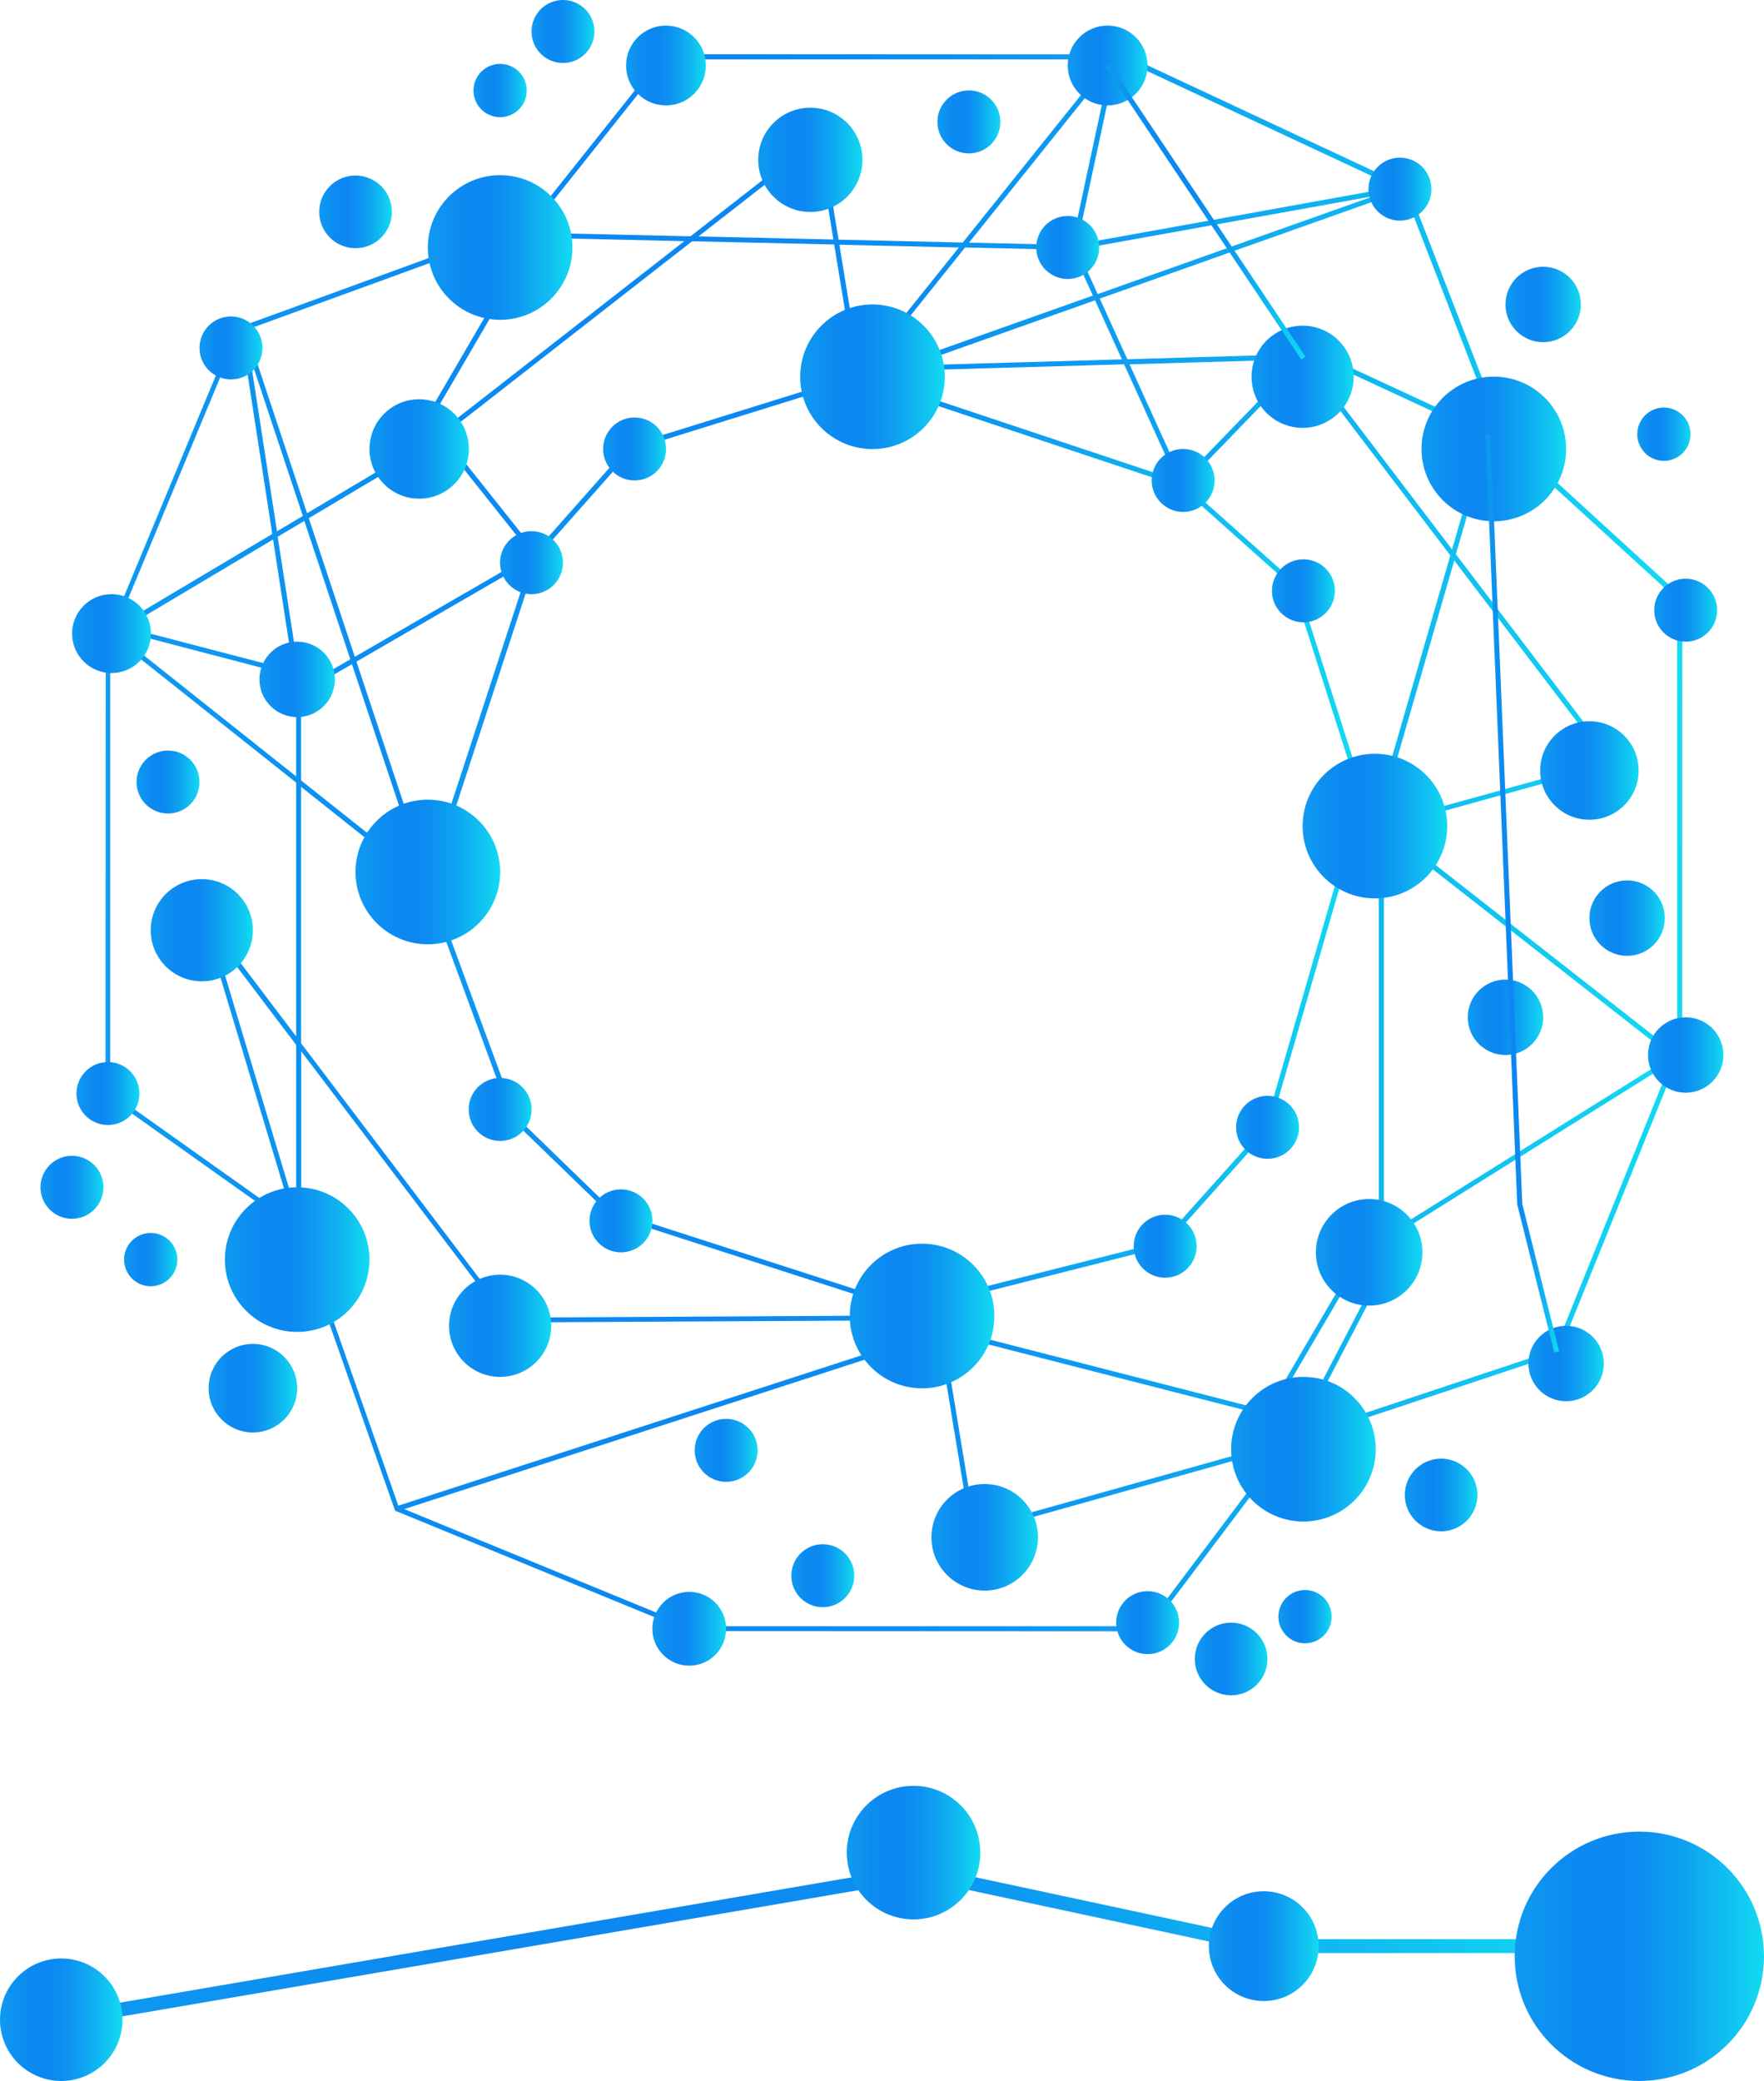 <?xml version="1.0" encoding="UTF-8"?>
<svg id="Capa_2" data-name="Capa 2" xmlns="http://www.w3.org/2000/svg" xmlns:xlink="http://www.w3.org/1999/xlink" viewBox="0 0 152.97 180.44">
  <defs>
    <style>
      .cls-1 {
        fill: url(#Degradado_sin_nombre_48-51);
      }

      .cls-1, .cls-2, .cls-3, .cls-4, .cls-5, .cls-6, .cls-7, .cls-8, .cls-9, .cls-10, .cls-11, .cls-12, .cls-13, .cls-14, .cls-15, .cls-16, .cls-17, .cls-18, .cls-19, .cls-20, .cls-21, .cls-22, .cls-23, .cls-24, .cls-25, .cls-26, .cls-27, .cls-28, .cls-29, .cls-30, .cls-31, .cls-32, .cls-33, .cls-34, .cls-35, .cls-36, .cls-37, .cls-38, .cls-39, .cls-40, .cls-41, .cls-42, .cls-43, .cls-44, .cls-45, .cls-46, .cls-47, .cls-48, .cls-49, .cls-50, .cls-51, .cls-52, .cls-53, .cls-54, .cls-55, .cls-56, .cls-57, .cls-58, .cls-59, .cls-60, .cls-61, .cls-62, .cls-63, .cls-64 {
        stroke-width: 0px;
      }

      .cls-2 {
        fill: url(#Degradado_sin_nombre_48-60);
      }

      .cls-3 {
        fill: url(#Degradado_sin_nombre_48-55);
      }

      .cls-4 {
        fill: url(#Degradado_sin_nombre_48-62);
      }

      .cls-5 {
        fill: url(#Degradado_sin_nombre_48-15);
      }

      .cls-6 {
        fill: url(#Degradado_sin_nombre_48);
      }

      .cls-7 {
        fill: url(#Degradado_sin_nombre_48-7);
      }

      .cls-8 {
        fill: url(#Degradado_sin_nombre_48-45);
      }

      .cls-9 {
        fill: url(#Degradado_sin_nombre_48-12);
      }

      .cls-10 {
        fill: url(#Degradado_sin_nombre_48-59);
      }

      .cls-11 {
        fill: url(#Degradado_sin_nombre_48-23);
      }

      .cls-12 {
        fill: url(#Degradado_sin_nombre_48-14);
      }

      .cls-13 {
        fill: url(#Degradado_sin_nombre_48-30);
      }

      .cls-14 {
        fill: url(#Degradado_sin_nombre_48-40);
      }

      .cls-15 {
        fill: url(#Degradado_sin_nombre_48-38);
      }

      .cls-16 {
        fill: url(#Degradado_sin_nombre_48-33);
      }

      .cls-17 {
        fill: url(#Degradado_sin_nombre_48-32);
      }

      .cls-18 {
        fill: url(#Degradado_sin_nombre_48-35);
      }

      .cls-19 {
        fill: url(#Degradado_sin_nombre_48-3);
      }

      .cls-20 {
        fill: url(#Degradado_sin_nombre_48-26);
      }

      .cls-21 {
        fill: url(#Degradado_sin_nombre_48-16);
      }

      .cls-22 {
        fill: url(#Degradado_sin_nombre_48-57);
      }

      .cls-23 {
        fill: url(#Degradado_sin_nombre_48-4);
      }

      .cls-24 {
        fill: url(#Degradado_sin_nombre_48-54);
      }

      .cls-25 {
        fill: url(#Degradado_sin_nombre_48-6);
      }

      .cls-26 {
        fill: url(#Degradado_sin_nombre_48-34);
      }

      .cls-27 {
        fill: url(#Degradado_sin_nombre_48-43);
      }

      .cls-28 {
        fill: url(#Degradado_sin_nombre_48-42);
      }

      .cls-29 {
        fill: url(#Degradado_sin_nombre_48-9);
      }

      .cls-30 {
        fill: url(#Degradado_sin_nombre_48-37);
      }

      .cls-31 {
        fill: url(#Degradado_sin_nombre_48-25);
      }

      .cls-32 {
        fill: url(#Degradado_sin_nombre_48-61);
      }

      .cls-33 {
        fill: url(#Degradado_sin_nombre_48-39);
      }

      .cls-34 {
        fill: url(#Degradado_sin_nombre_48-21);
      }

      .cls-35 {
        fill: url(#Degradado_sin_nombre_48-27);
      }

      .cls-36 {
        fill: url(#Degradado_sin_nombre_48-29);
      }

      .cls-37 {
        fill: url(#Degradado_sin_nombre_48-8);
      }

      .cls-38 {
        fill: url(#Degradado_sin_nombre_48-58);
      }

      .cls-39 {
        fill: url(#Degradado_sin_nombre_48-36);
      }

      .cls-40 {
        fill: url(#Degradado_sin_nombre_48-10);
      }

      .cls-41 {
        fill: url(#Degradado_sin_nombre_48-5);
      }

      .cls-42 {
        fill: url(#Degradado_sin_nombre_48-52);
      }

      .cls-43 {
        fill: url(#Degradado_sin_nombre_48-28);
      }

      .cls-44 {
        fill: url(#Degradado_sin_nombre_48-22);
      }

      .cls-45 {
        fill: url(#Degradado_sin_nombre_48-63);
      }

      .cls-46 {
        fill: url(#Degradado_sin_nombre_48-20);
      }

      .cls-47 {
        fill: url(#Degradado_sin_nombre_48-47);
      }

      .cls-48 {
        fill: url(#Degradado_sin_nombre_48-49);
      }

      .cls-49 {
        fill: url(#Degradado_sin_nombre_48-19);
      }

      .cls-50 {
        fill: url(#Degradado_sin_nombre_48-56);
      }

      .cls-51 {
        fill: url(#Degradado_sin_nombre_48-31);
      }

      .cls-52 {
        fill: url(#Degradado_sin_nombre_48-17);
      }

      .cls-53 {
        fill: url(#Degradado_sin_nombre_48-50);
      }

      .cls-54 {
        fill: url(#Degradado_sin_nombre_48-24);
      }

      .cls-55 {
        fill: url(#Degradado_sin_nombre_48-64);
      }

      .cls-56 {
        fill: url(#Degradado_sin_nombre_48-2);
      }

      .cls-57 {
        fill: url(#Degradado_sin_nombre_48-18);
      }

      .cls-58 {
        fill: url(#Degradado_sin_nombre_48-41);
      }

      .cls-59 {
        fill: url(#Degradado_sin_nombre_48-53);
      }

      .cls-60 {
        fill: url(#Degradado_sin_nombre_48-48);
      }

      .cls-61 {
        fill: url(#Degradado_sin_nombre_48-46);
      }

      .cls-62 {
        fill: url(#Degradado_sin_nombre_48-13);
      }

      .cls-63 {
        fill: url(#Degradado_sin_nombre_48-11);
      }

      .cls-64 {
        fill: url(#Degradado_sin_nombre_48-44);
      }
    </style>
    <linearGradient id="Degradado_sin_nombre_48" data-name="Degradado sin nombre 48" x1="9.14" y1="73.08" x2="145.88" y2="73.08" gradientUnits="userSpaceOnUse">
      <stop offset="0" stop-color="#0f9bf2"/>
      <stop offset=".02" stop-color="#0e99f1"/>
      <stop offset=".22" stop-color="#0c8bf1"/>
      <stop offset=".39" stop-color="#0c87f1"/>
      <stop offset=".51" stop-color="#0c8ef1"/>
      <stop offset=".67" stop-color="#0ea1f1"/>
      <stop offset=".87" stop-color="#10c2f1"/>
      <stop offset="1" stop-color="#13dbf2"/>
    </linearGradient>
    <linearGradient id="Degradado_sin_nombre_48-2" data-name="Degradado sin nombre 48" x1="36.87" y1="73.08" x2="118.42" y2="73.08" xlink:href="#Degradado_sin_nombre_48"/>
    <linearGradient id="Degradado_sin_nombre_48-3" data-name="Degradado sin nombre 48" x1="9.28" y1="68.56" x2="145.72" y2="68.56" xlink:href="#Degradado_sin_nombre_48"/>
    <linearGradient id="Degradado_sin_nombre_48-4" data-name="Degradado sin nombre 48" x1="30.83" y1="75.61" x2="43.37" y2="75.61" xlink:href="#Degradado_sin_nombre_48"/>
    <linearGradient id="Degradado_sin_nombre_48-5" data-name="Degradado sin nombre 48" x1="19.5" y1="109.22" x2="32.04" y2="109.22" xlink:href="#Degradado_sin_nombre_48"/>
    <linearGradient id="Degradado_sin_nombre_48-6" data-name="Degradado sin nombre 48" x1="13.07" y1="80.66" x2="21.93" y2="80.66" xlink:href="#Degradado_sin_nombre_48"/>
    <linearGradient id="Degradado_sin_nombre_48-7" data-name="Degradado sin nombre 48" x1="38.94" y1="114.96" x2="47.8" y2="114.96" xlink:href="#Degradado_sin_nombre_48"/>
    <linearGradient id="Degradado_sin_nombre_48-8" data-name="Degradado sin nombre 48" x1="56.57" y1="141.23" x2="62.97" y2="141.23" xlink:href="#Degradado_sin_nombre_48"/>
    <linearGradient id="Degradado_sin_nombre_48-9" data-name="Degradado sin nombre 48" x1="73.69" y1="114.11" x2="86.22" y2="114.11" xlink:href="#Degradado_sin_nombre_48"/>
    <linearGradient id="Degradado_sin_nombre_48-10" data-name="Degradado sin nombre 48" x1="106.76" y1="125.66" x2="119.3" y2="125.66" xlink:href="#Degradado_sin_nombre_48"/>
    <linearGradient id="Degradado_sin_nombre_48-11" data-name="Degradado sin nombre 48" x1="80.77" y1="133.3" x2="90.01" y2="133.3" xlink:href="#Degradado_sin_nombre_48"/>
    <linearGradient id="Degradado_sin_nombre_48-12" data-name="Degradado sin nombre 48" x1="114.11" y1="108.59" x2="123.36" y2="108.59" xlink:href="#Degradado_sin_nombre_48"/>
    <linearGradient id="Degradado_sin_nombre_48-13" data-name="Degradado sin nombre 48" x1="142.91" y1="91.48" x2="149.45" y2="91.48" xlink:href="#Degradado_sin_nombre_48"/>
    <linearGradient id="Degradado_sin_nombre_48-14" data-name="Degradado sin nombre 48" x1="137.83" y1="79.61" x2="144.36" y2="79.61" xlink:href="#Degradado_sin_nombre_48"/>
    <linearGradient id="Degradado_sin_nombre_48-15" data-name="Degradado sin nombre 48" x1="22.5" y1="58.91" x2="29.04" y2="58.91" xlink:href="#Degradado_sin_nombre_48"/>
    <linearGradient id="Degradado_sin_nombre_48-16" data-name="Degradado sin nombre 48" x1="130.55" y1="26.4" x2="137.09" y2="26.4" xlink:href="#Degradado_sin_nombre_48"/>
    <linearGradient id="Degradado_sin_nombre_48-17" data-name="Degradado sin nombre 48" x1="141.98" y1="37.65" x2="146.6" y2="37.65" xlink:href="#Degradado_sin_nombre_48"/>
    <linearGradient id="Degradado_sin_nombre_48-18" data-name="Degradado sin nombre 48" x1="41.06" y1="7.85" x2="45.68" y2="7.85" xlink:href="#Degradado_sin_nombre_48"/>
    <linearGradient id="Degradado_sin_nombre_48-19" data-name="Degradado sin nombre 48" x1="10.76" y1="109.22" x2="15.38" y2="109.22" xlink:href="#Degradado_sin_nombre_48"/>
    <linearGradient id="Degradado_sin_nombre_48-20" data-name="Degradado sin nombre 48" x1="110.86" y1="140.18" x2="115.48" y2="140.18" xlink:href="#Degradado_sin_nombre_48"/>
    <linearGradient id="Degradado_sin_nombre_48-21" data-name="Degradado sin nombre 48" x1="103.61" y1="143.85" x2="109.92" y2="143.85" xlink:href="#Degradado_sin_nombre_48"/>
    <linearGradient id="Degradado_sin_nombre_48-22" data-name="Degradado sin nombre 48" x1="27.68" y1="18.37" x2="33.99" y2="18.37" xlink:href="#Degradado_sin_nombre_48"/>
    <linearGradient id="Degradado_sin_nombre_48-23" data-name="Degradado sin nombre 48" x1="121.82" y1="129.63" x2="128.13" y2="129.63" xlink:href="#Degradado_sin_nombre_48"/>
    <linearGradient id="Degradado_sin_nombre_48-24" data-name="Degradado sin nombre 48" x1="127.28" y1="88.21" x2="133.82" y2="88.21" xlink:href="#Degradado_sin_nombre_48"/>
    <linearGradient id="Degradado_sin_nombre_48-25" data-name="Degradado sin nombre 48" x1="98.31" y1="108.06" x2="103.76" y2="108.06" xlink:href="#Degradado_sin_nombre_48"/>
    <linearGradient id="Degradado_sin_nombre_48-26" data-name="Degradado sin nombre 48" x1="107.19" y1="97.75" x2="112.65" y2="97.75" xlink:href="#Degradado_sin_nombre_48"/>
    <linearGradient id="Degradado_sin_nombre_48-27" data-name="Degradado sin nombre 48" x1="132.54" y1="118.23" x2="139.08" y2="118.23" xlink:href="#Degradado_sin_nombre_48"/>
    <linearGradient id="Degradado_sin_nombre_48-28" data-name="Degradado sin nombre 48" x1="81.29" y1="10.57" x2="86.74" y2="10.57" xlink:href="#Degradado_sin_nombre_48"/>
    <linearGradient id="Degradado_sin_nombre_48-29" data-name="Degradado sin nombre 48" x1="3.52" y1="102.95" x2="8.97" y2="102.95" xlink:href="#Degradado_sin_nombre_48"/>
    <linearGradient id="Degradado_sin_nombre_48-30" data-name="Degradado sin nombre 48" x1="89.86" y1="21.46" x2="95.32" y2="21.46" xlink:href="#Degradado_sin_nombre_48"/>
    <linearGradient id="Degradado_sin_nombre_48-31" data-name="Degradado sin nombre 48" x1="143.46" y1="52.91" x2="148.91" y2="52.91" xlink:href="#Degradado_sin_nombre_48"/>
    <linearGradient id="Degradado_sin_nombre_48-32" data-name="Degradado sin nombre 48" x1="99.88" y1="41.66" x2="105.33" y2="41.66" xlink:href="#Degradado_sin_nombre_48"/>
    <linearGradient id="Degradado_sin_nombre_48-33" data-name="Degradado sin nombre 48" x1="110.3" y1="51.23" x2="115.76" y2="51.23" xlink:href="#Degradado_sin_nombre_48"/>
    <linearGradient id="Degradado_sin_nombre_48-34" data-name="Degradado sin nombre 48" x1="118.67" y1="16.4" x2="124.12" y2="16.4" xlink:href="#Degradado_sin_nombre_48"/>
    <linearGradient id="Degradado_sin_nombre_48-35" data-name="Degradado sin nombre 48" x1="46.09" y1="2.73" x2="51.55" y2="2.73" xlink:href="#Degradado_sin_nombre_48"/>
    <linearGradient id="Degradado_sin_nombre_48-36" data-name="Degradado sin nombre 48" x1="17.3" y1="30.17" x2="22.75" y2="30.17" xlink:href="#Degradado_sin_nombre_48"/>
    <linearGradient id="Degradado_sin_nombre_48-37" data-name="Degradado sin nombre 48" x1="11.85" y1="67.81" x2="17.3" y2="67.81" xlink:href="#Degradado_sin_nombre_48"/>
    <linearGradient id="Degradado_sin_nombre_48-38" data-name="Degradado sin nombre 48" x1="6.63" y1="94.82" x2="12.09" y2="94.82" xlink:href="#Degradado_sin_nombre_48"/>
    <linearGradient id="Degradado_sin_nombre_48-39" data-name="Degradado sin nombre 48" x1="40.64" y1="96.2" x2="46.09" y2="96.2" xlink:href="#Degradado_sin_nombre_48"/>
    <linearGradient id="Degradado_sin_nombre_48-40" data-name="Degradado sin nombre 48" x1="51.12" y1="105.86" x2="56.57" y2="105.86" xlink:href="#Degradado_sin_nombre_48"/>
    <linearGradient id="Degradado_sin_nombre_48-41" data-name="Degradado sin nombre 48" x1="60.25" y1="125.76" x2="65.7" y2="125.76" xlink:href="#Degradado_sin_nombre_48"/>
    <linearGradient id="Degradado_sin_nombre_48-42" data-name="Degradado sin nombre 48" x1="68.62" y1="136.63" x2="74.08" y2="136.63" xlink:href="#Degradado_sin_nombre_48"/>
    <linearGradient id="Degradado_sin_nombre_48-43" data-name="Degradado sin nombre 48" x1="96.79" y1="140.7" x2="102.24" y2="140.7" xlink:href="#Degradado_sin_nombre_48"/>
    <linearGradient id="Degradado_sin_nombre_48-44" data-name="Degradado sin nombre 48" x1="43.37" y1="48.79" x2="48.82" y2="48.79" xlink:href="#Degradado_sin_nombre_48"/>
    <linearGradient id="Degradado_sin_nombre_48-45" data-name="Degradado sin nombre 48" x1="52.3" y1="38.93" x2="57.75" y2="38.93" xlink:href="#Degradado_sin_nombre_48"/>
    <linearGradient id="Degradado_sin_nombre_48-46" data-name="Degradado sin nombre 48" x1="18.1" y1="120.37" x2="25.77" y2="120.37" xlink:href="#Degradado_sin_nombre_48"/>
    <linearGradient id="Degradado_sin_nombre_48-47" data-name="Degradado sin nombre 48" x1="112.96" y1="71.63" x2="125.5" y2="71.63" xlink:href="#Degradado_sin_nombre_48"/>
    <linearGradient id="Degradado_sin_nombre_48-48" data-name="Degradado sin nombre 48" x1="69.4" y1="32.67" x2="81.93" y2="32.67" xlink:href="#Degradado_sin_nombre_48"/>
    <linearGradient id="Degradado_sin_nombre_48-49" data-name="Degradado sin nombre 48" x1="123.28" y1="38.93" x2="135.81" y2="38.93" xlink:href="#Degradado_sin_nombre_48"/>
    <linearGradient id="Degradado_sin_nombre_48-50" data-name="Degradado sin nombre 48" x1="133.56" y1="66.81" x2="142.1" y2="66.81" xlink:href="#Degradado_sin_nombre_48"/>
    <linearGradient id="Degradado_sin_nombre_48-51" data-name="Degradado sin nombre 48" x1="37.1" y1="21.46" x2="49.63" y2="21.46" xlink:href="#Degradado_sin_nombre_48"/>
    <linearGradient id="Degradado_sin_nombre_48-52" data-name="Degradado sin nombre 48" x1="32.04" y1="38.93" x2="40.66" y2="38.93" xlink:href="#Degradado_sin_nombre_48"/>
    <linearGradient id="Degradado_sin_nombre_48-53" data-name="Degradado sin nombre 48" x1="6.24" y1="54.94" x2="13.09" y2="54.94" xlink:href="#Degradado_sin_nombre_48"/>
    <linearGradient id="Degradado_sin_nombre_48-54" data-name="Degradado sin nombre 48" x1="65.74" y1="13.86" x2="74.79" y2="13.86" xlink:href="#Degradado_sin_nombre_48"/>
    <linearGradient id="Degradado_sin_nombre_48-55" data-name="Degradado sin nombre 48" x1="92.59" y1="5.68" x2="99.52" y2="5.68" xlink:href="#Degradado_sin_nombre_48"/>
    <linearGradient id="Degradado_sin_nombre_48-56" data-name="Degradado sin nombre 48" x1="54.29" y1="5.68" x2="61.22" y2="5.68" xlink:href="#Degradado_sin_nombre_48"/>
    <linearGradient id="Degradado_sin_nombre_48-57" data-name="Degradado sin nombre 48" x1="108.53" y1="32.67" x2="117.39" y2="32.67" xlink:href="#Degradado_sin_nombre_48"/>
    <linearGradient id="Degradado_sin_nombre_48-58" data-name="Degradado sin nombre 48" x1="95.87" y1="18.37" x2="113.21" y2="18.37" gradientTransform="translate(27.86 -55.02) rotate(33.78)" xlink:href="#Degradado_sin_nombre_48"/>
    <linearGradient id="Degradado_sin_nombre_48-59" data-name="Degradado sin nombre 48" x1="128.82" y1="77.46" x2="135.2" y2="77.46" xlink:href="#Degradado_sin_nombre_48"/>
    <linearGradient id="Degradado_sin_nombre_48-60" data-name="Degradado sin nombre 48" x1="4.7" y1="168.75" x2="139.75" y2="168.75" xlink:href="#Degradado_sin_nombre_48"/>
    <linearGradient id="Degradado_sin_nombre_48-61" data-name="Degradado sin nombre 48" x1="0" y1="175.13" x2="10.61" y2="175.13" xlink:href="#Degradado_sin_nombre_48"/>
    <linearGradient id="Degradado_sin_nombre_48-62" data-name="Degradado sin nombre 48" x1="131.34" y1="169.63" x2="152.97" y2="169.63" xlink:href="#Degradado_sin_nombre_48"/>
    <linearGradient id="Degradado_sin_nombre_48-63" data-name="Degradado sin nombre 48" x1="104.83" y1="168.75" x2="114.35" y2="168.75" xlink:href="#Degradado_sin_nombre_48"/>
    <linearGradient id="Degradado_sin_nombre_48-64" data-name="Degradado sin nombre 48" x1="73.43" y1="160.64" x2="85.02" y2="160.64" xlink:href="#Degradado_sin_nombre_48"/>
  </defs>
  <g id="Capa_1-2" data-name="Capa 1">
    <g>
      <g>
        <path class="cls-6" d="M99.62,141.45l-39.93-.02-25.43-10.44-8.54-24.3-16.57-11.76.02-39.41,11.24-27.03,25.64-9.35,11.5-14.44,39.94.02,24.62,11.51.03.08,8.25,21.29,15.5,14.17-.02,39.12-10.71,26.5-.1.03-23.14,7.71-12.29,16.3ZM59.82,141.01h39.59l12.24-16.24.06-.02,23.11-7.7,10.62-26.27v-38.8l-15.44-14.11-.02-.05-8.24-21.26-24.42-11.41h-39.59l-11.44,14.37-.06.02-25.52,9.3-11.15,26.81v39.05l16.5,11.71.02.07,8.5,24.18,25.21,10.35Z"/>
        <path class="cls-56" d="M78.7,113.71l-.06-.02-25.65-8.28-.04-.04-8.57-8.3-.02-.05-7.5-20.34.02-.07,9.35-28.58.03-.03,8.31-9.38.06-.02,19.81-6.16.07.02,28.05,9.35.03.03,9.91,8.84.02.06,5.89,18.47-.02.06-8.28,28.59-.03.04-9.11,10.19-.06.02-22.2,5.62ZM53.22,105.03l25.5,8.23,22.01-5.57,8.99-10.05,8.24-28.43-5.83-18.28-9.79-8.73-27.9-9.3-19.61,6.1-8.2,9.26-9.3,28.42,7.43,20.15,8.46,8.2Z"/>
        <path class="cls-19" d="M84.23,133.06l-2.84-17.24-46.88,15.21-.13-.42,46.82-15.2-3.57-.92-33.69.18-.07-.09-17.75-23.42v16.86s-8.78-29.17-8.78-29.17l8.34,11.01v-22l-16.4-13.03,14.33-8.53-2.75-17.8.42-.1,5.35,16.1,10.35-6.16.85-.66-1-1.26,9.48-16.24,13.57.31,11.34-8.85,1.5,9.14,10.77.25,13.59-16.96-3.68,17.12,28.3-5.1.11.42-26.44,9.38,2.39,5.26,16.74-.49.05.02,14.75,6.84-3.05,10.54,13.82,18.15-19.81,5.48,25.45,19.93-25.71,16.08v2.71l-.02.05-6.84,13.13-3.04-.78-2.08,3.56-.08.02-23.71,6.65ZM81.78,115.57l2.79,16.93,23.15-6.49,1.93-3.3-27.88-7.14ZM110.33,122.44l2.59.66,6.65-12.78v-2.33l-1.22.76-8.02,13.69ZM77.67,114.07h.03s32.19,8.26,32.19,8.26l8.14-13.89,1.54-.97v-35.76l-.26-.2.26-.07v-1.85s6.2-21.43,6.2-21.43l-12.76-16.76-10.63,10.98-4.9-10.79-21.22.61,18.51-6.57-1.8-3.96-9.28-.21-9.39,11.72-1.96-11.98-12.32-.28-21.57,16.83,8.31,10.45-15.85,9.17,6.63,19.94-11.43-9.08v22.23s18.03,23.79,18.03,23.79l33.53-.18ZM120.01,72.06v35.14l24.95-15.61-24.95-19.53ZM18.46,81.07l7.22,24v-14.47l-7.22-9.53ZM26.11,67.67l10.55,8.38-6.14-18.46-2.82,1.63-1.73-.45.14.9v8ZM120.01,69.69v1.64l19.33-5.35-13.23-17.38-6.09,21.09ZM10.05,54.9l15.63,12.42v-7.63l-.16-1.05-15.13-3.95-.33.2ZM25.9,58.3l1.74.45,2.74-1.58-3.99-12-2.31,1.37,1.82,11.76ZM10.91,54.39l14.53,3.79-1.76-11.4-12.77,7.61ZM26.78,44.94l3.99,12.01,15.34-8.87-8-10.05-.88.68-10.46,6.23ZM113.36,31.14l12.56,16.5,2.85-9.87-14.36-6.66-1.05.03ZM21.69,31.01l2.33,15.06,2.24-1.33-4.56-13.73ZM97.95,31.59l4.56,10.03,10.12-10.46-14.68.43ZM37.37,36.38l.82,1.03,21.15-16.5-12.78-.29-9.19,15.76ZM72.79,21.22l1.79,10.93,8.57-10.69-10.36-.24ZM94.96,26.04l-15.93,5.65,18.26-.53-2.33-5.12ZM93.43,21.63l1.76,3.87,23.95-8.5-25.7,4.63ZM84.04,21.04l8.9.2,3.32-15.46-12.22,15.25ZM60.57,20.5l11.7.27-1.36-8.33-10.34,8.06Z"/>
        <circle class="cls-23" cx="37.1" cy="75.61" r="6.27"/>
        <circle class="cls-41" cx="25.77" cy="109.22" r="6.27"/>
        <circle class="cls-25" cx="17.5" cy="80.66" r="4.43"/>
        <circle class="cls-7" cx="43.37" cy="114.96" r="4.43"/>
        <circle class="cls-37" cx="59.77" cy="141.23" r="3.2"/>
        <circle class="cls-29" cx="79.96" cy="114.11" r="6.27"/>
        <circle class="cls-40" cx="113.03" cy="125.66" r="6.27"/>
        <circle class="cls-63" cx="85.39" cy="133.3" r="4.62"/>
        <circle class="cls-9" cx="118.73" cy="108.59" r="4.62"/>
        <circle class="cls-62" cx="146.18" cy="91.48" r="3.27"/>
        <circle class="cls-12" cx="141.1" cy="79.61" r="3.27"/>
        <circle class="cls-5" cx="25.77" cy="58.91" r="3.27"/>
        <circle class="cls-21" cx="133.82" cy="26.4" r="3.27"/>
        <circle class="cls-52" cx="144.29" cy="37.65" r="2.31"/>
        <circle class="cls-57" cx="43.37" cy="7.85" r="2.31"/>
        <circle class="cls-49" cx="13.07" cy="109.22" r="2.31"/>
        <circle class="cls-46" cx="113.17" cy="140.18" r="2.31"/>
        <circle class="cls-34" cx="106.76" cy="143.85" r="3.15"/>
        <circle class="cls-44" cx="30.83" cy="18.37" r="3.15"/>
        <circle class="cls-11" cx="124.97" cy="129.63" r="3.15"/>
        <circle class="cls-54" cx="130.55" cy="88.21" r="3.27"/>
        <circle class="cls-31" cx="101.04" cy="108.06" r="2.73"/>
        <circle class="cls-20" cx="109.92" cy="97.75" r="2.73"/>
        <circle class="cls-35" cx="135.81" cy="118.23" r="3.27"/>
        <circle class="cls-43" cx="84.02" cy="10.57" r="2.73"/>
        <circle class="cls-36" cx="6.24" cy="102.95" r="2.73"/>
        <circle class="cls-13" cx="92.59" cy="21.46" r="2.73"/>
        <circle class="cls-51" cx="146.18" cy="52.91" r="2.73"/>
        <circle class="cls-17" cx="102.6" cy="41.66" r="2.73"/>
        <circle class="cls-16" cx="113.03" cy="51.23" r="2.73"/>
        <circle class="cls-26" cx="121.4" cy="16.4" r="2.73"/>
        <circle class="cls-18" cx="48.82" cy="2.73" r="2.73"/>
        <circle class="cls-39" cx="20.03" cy="30.17" r="2.73"/>
        <circle class="cls-30" cx="14.57" cy="67.81" r="2.73"/>
        <circle class="cls-15" cx="9.36" cy="94.82" r="2.73"/>
        <circle class="cls-33" cx="43.37" cy="96.2" r="2.73"/>
        <circle class="cls-14" cx="53.85" cy="105.86" r="2.73"/>
        <circle class="cls-58" cx="62.97" cy="125.76" r="2.73"/>
        <circle class="cls-28" cx="71.35" cy="136.63" r="2.73"/>
        <circle class="cls-27" cx="99.52" cy="140.7" r="2.73"/>
        <circle class="cls-64" cx="46.09" cy="48.79" r="2.73"/>
        <circle class="cls-8" cx="55.03" cy="38.93" r="2.73"/>
        <circle class="cls-61" cx="21.93" cy="120.37" r="3.84"/>
        <circle class="cls-47" cx="119.23" cy="71.63" r="6.27"/>
        <circle class="cls-60" cx="75.66" cy="32.67" r="6.27"/>
        <circle class="cls-48" cx="129.54" cy="38.93" r="6.27"/>
        <circle class="cls-53" cx="137.83" cy="66.81" r="4.27"/>
        <circle class="cls-1" cx="43.37" cy="21.46" r="6.27"/>
        <circle class="cls-42" cx="36.35" cy="38.93" r="4.31"/>
        <circle class="cls-59" cx="9.67" cy="54.94" r="3.42"/>
        <circle class="cls-24" cx="70.27" cy="13.86" r="4.52"/>
        <circle class="cls-3" cx="96.05" cy="5.68" r="3.46"/>
        <circle class="cls-50" cx="57.75" cy="5.68" r="3.46"/>
        <circle class="cls-22" cx="112.96" cy="32.67" r="4.43"/>
        <rect class="cls-38" x="104.32" y="3.1" width=".44" height="30.54" transform="translate(7.43 61.22) rotate(-33.78)"/>
        <polygon class="cls-10" points="134.78 117.27 131.57 104.43 128.82 37.66 129.25 37.64 132.01 104.39 135.2 117.17 134.78 117.27"/>
      </g>
      <g>
        <path class="cls-2" d="M5.31,175.74c-.29,0-.54-.21-.59-.5-.06-.33.16-.64.49-.7l74.51-12.76c.07-.01.15,0,.23,0l29.71,6.37h29.49c.33,0,.6.27.6.6s-.27.6-.6.6h-29.56s-.08,0-.13-.01l-29.66-6.36-74.39,12.75s-.07,0-.1,0Z"/>
        <circle class="cls-32" cx="5.31" cy="175.13" r="5.31"/>
        <circle class="cls-4" cx="142.16" cy="169.63" r="10.81"/>
        <circle class="cls-45" cx="109.59" cy="168.75" r="4.76"/>
        <circle class="cls-55" cx="79.22" cy="160.64" r="5.79"/>
      </g>
    </g>
  </g>
</svg>